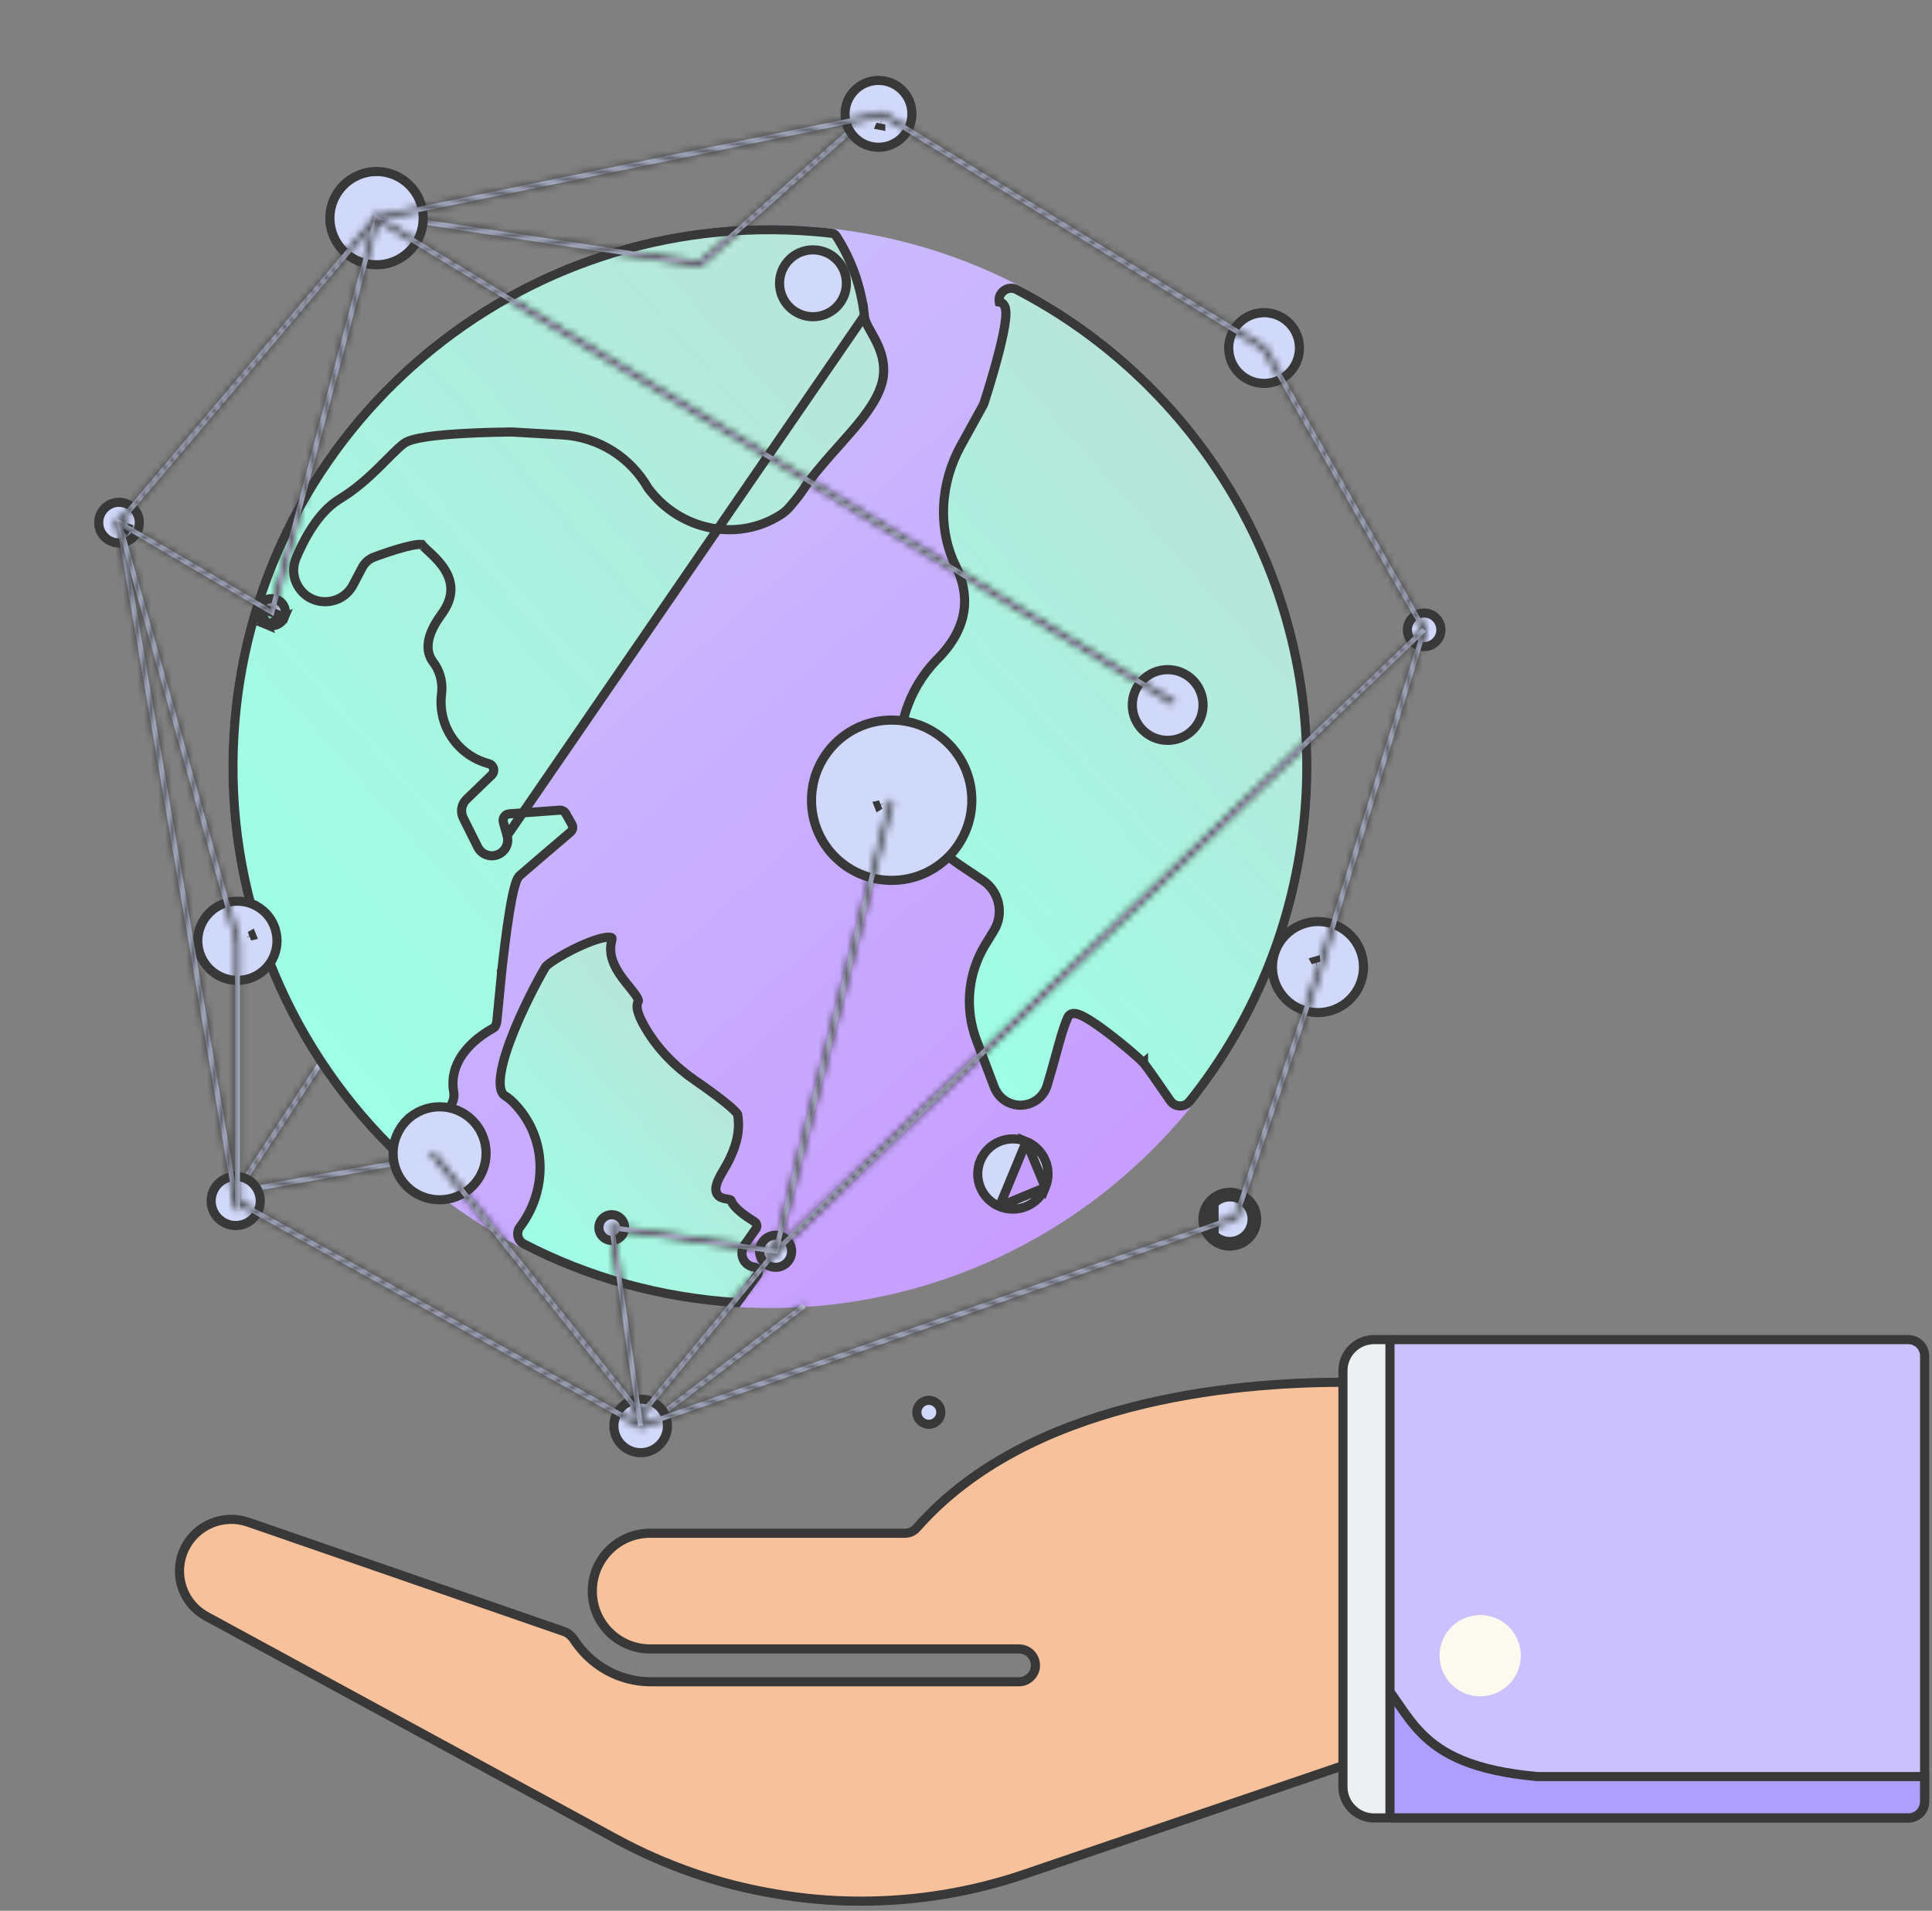 <svg width="275" height="272" viewBox="0 0 275 272" fill="none" xmlns="http://www.w3.org/2000/svg">
<rect x="0" y="0" width="275" height="272" fill="#808080" stroke="none"/>
<path d="M29.397 230.094L29.399 230.095L87.844 261.854C87.844 261.854 87.844 261.854 87.845 261.854C94.805 265.602 102.264 268.191 109.941 269.506L109.947 269.508C114.061 270.253 118.307 270.631 122.519 270.631C130.541 270.631 138.465 269.323 146.02 266.726L146.021 266.725L200.221 248.254V197.075L199.16 197.013L199.16 197.013L199.15 197.012C197.494 196.89 194.713 196.766 191.14 196.766C183.203 196.766 171.996 197.442 160.79 200.372C149.582 203.303 138.432 208.476 130.537 217.429C130.077 217.969 129.494 218.256 128.788 218.256H92.539C87.983 218.256 84.308 221.931 84.308 226.486C84.308 228.77 85.209 230.811 86.729 232.331L86.27 232.791L86.729 232.331C88.189 233.79 90.256 234.726 92.539 234.726H145.036C146.342 234.726 147.386 235.77 147.386 237.076C147.386 238.36 146.293 239.4 145.036 239.4H92.663C88.219 239.4 84.114 237.146 81.667 233.349C81.287 232.814 80.826 232.437 80.29 232.244C80.288 232.243 80.287 232.243 80.286 232.243L35.325 216.68C35.325 216.68 35.324 216.68 35.324 216.68C31.756 215.467 27.885 217.088 26.266 220.472L26.264 220.476C25.78 221.469 25.55 222.574 25.55 223.644C25.55 226.248 26.942 228.768 29.397 230.094Z" fill="#F7C19B" stroke="#383838" stroke-width="1.3"/>
<path d="M271.626 190.692H198.498C197.221 190.692 196.18 191.727 196.173 193.019C196.173 193.02 196.173 193.02 196.173 193.021L196.173 256.458C196.173 257.745 197.218 258.784 198.498 258.784H271.626C272.912 258.784 273.951 257.739 273.951 256.458V193.017C273.951 191.731 272.906 190.692 271.626 190.692Z" fill="#CBC1FF" stroke="#383838" stroke-width="1.3"/>
<path d="M196.19 238.768V256.467C196.19 257.745 197.226 258.775 198.498 258.775H271.634C272.912 258.775 273.942 257.739 273.942 256.467V252.894H218.845H218.816L218.786 252.891C209.7 252.068 205.277 249.72 202.341 246.744C201.002 245.387 199.988 243.914 199.001 242.478C198.922 242.363 198.843 242.248 198.764 242.134C197.968 240.98 197.167 239.849 196.19 238.768Z" fill="#AE9EFF" stroke="#383838" stroke-width="1.3"/>
<path d="M204.908 235.686C204.908 238.883 207.494 241.468 210.69 241.468C213.887 241.468 216.472 238.874 216.472 235.686C216.472 232.49 213.887 229.904 210.69 229.904C207.494 229.904 204.908 232.499 204.908 235.686Z" fill="#FCFAEE"/>
<path d="M197.848 190.692H195.576C193.13 190.692 191.153 192.676 191.153 195.125V254.351C191.153 256.8 193.138 258.784 195.576 258.784H197.848V190.692Z" fill="#ECF0F1" stroke="#383838" stroke-width="1.3"/>
<path d="M186.534 113.634C188.436 81.133 169.924 52.178 142.115 39.217C135.008 35.916 127.314 33.647 119.188 32.638C117.507 32.427 115.804 32.271 114.092 32.171C71.59 29.683 35.129 62.112 32.647 104.62C31.284 127.896 40.389 149.351 55.889 164.42C60.595 168.979 65.875 172.957 71.636 176.223C81.554 181.858 92.908 185.351 105.071 186.063L105.246 186.074C130.007 187.467 152.695 177.016 167.799 159.625C178.584 147.236 185.493 131.303 186.534 113.634Z" fill="url(#paint0_linear_334_15)"/>
<path d="M107.603 174.907L107.603 174.906C107.825 174.591 107.744 174.142 107.397 173.912C106.797 173.542 106.073 173.062 105.456 172.558C105.146 172.305 104.852 172.036 104.611 171.762C104.378 171.497 104.16 171.189 104.051 170.853C104.046 170.839 104.044 170.835 104.026 170.823C103.992 170.801 103.923 170.77 103.787 170.739C103.689 170.717 103.595 170.701 103.482 170.683C103.43 170.674 103.373 170.665 103.31 170.654C103.136 170.624 102.911 170.58 102.701 170.492C102.481 170.399 102.232 170.241 102.066 169.958C101.901 169.675 101.867 169.354 101.906 169.034C101.98 168.43 102.339 167.629 103.004 166.534C104.281 164.421 104.813 162.742 105.012 161.455C105.207 160.193 105.087 159.276 104.997 158.631C104.99 158.617 104.969 158.58 104.922 158.515C104.838 158.402 104.708 158.255 104.527 158.075C104.166 157.717 103.656 157.28 103.048 156.796C101.836 155.833 100.291 154.729 98.921 153.786L98.92 153.786C96.123 151.855 93.673 149.379 91.924 146.422C91.502 145.709 91.131 144.992 90.909 144.362C90.798 144.048 90.715 143.731 90.69 143.432C90.665 143.14 90.689 142.8 90.865 142.498L90.865 142.498C90.87 142.488 90.882 142.449 90.853 142.34C90.812 142.195 90.713 141.994 90.533 141.723C90.291 141.36 89.976 140.973 89.614 140.528C89.421 140.291 89.214 140.037 88.998 139.761C87.838 138.282 86.463 136.25 87.062 133.945L87.063 133.942C87.113 133.751 87.116 133.631 87.108 133.565C87.104 133.534 87.098 133.517 87.095 133.511C87.092 133.504 87.09 133.502 87.089 133.501C87.084 133.495 86.986 133.408 86.609 133.411C85.876 133.418 84.711 133.761 83.39 134.312C82.095 134.852 80.737 135.554 79.651 136.198C79.108 136.52 78.641 136.823 78.289 137.079C78.112 137.208 77.971 137.32 77.865 137.414C77.813 137.46 77.773 137.499 77.743 137.53C77.728 137.546 77.718 137.558 77.71 137.567C77.706 137.572 77.703 137.576 77.701 137.578C77.7 137.581 77.699 137.582 77.699 137.582L77.698 137.583C77.299 138.168 74.95 142.361 73.18 146.707C72.295 148.879 71.574 151.044 71.304 152.79C71.169 153.665 71.155 154.391 71.264 154.943C71.371 155.486 71.584 155.798 71.859 155.968C72.415 156.304 72.958 156.788 73.472 157.366C77.98 162.311 77.85 169.616 74.018 174.65C73.409 175.452 73.677 176.619 74.578 177.086C83.725 181.814 94 184.752 104.946 185.424L107.83 181.458C107.83 181.457 107.831 181.457 107.832 181.456C108.142 181.015 107.87 180.428 107.356 180.369L107.356 180.369L107.348 180.368C106.242 180.229 105.543 179.264 105.609 178.272C105.629 177.941 105.728 177.563 105.972 177.232L107.603 174.907Z" fill="url(#paint1_linear_334_15)" stroke="#383838" stroke-width="1.3"/>
<path d="M123.027 44.952L123.033 45.006C123.091 45.551 123.377 46.135 123.671 46.681C123.783 46.888 123.898 47.095 124.017 47.306C124.238 47.702 124.469 48.114 124.699 48.577C125.389 49.962 125.962 51.593 125.732 53.528C125.498 55.454 124.403 57.391 122.839 59.429C121.806 60.775 120.615 62.11 119.385 63.489C118.745 64.206 118.095 64.935 117.451 65.683C115.59 67.845 114.997 68.696 114.508 69.426C114.48 69.467 114.453 69.508 114.426 69.548C114.001 70.184 113.613 70.765 112.294 72.284L112.291 72.287C111.89 72.755 111.256 73.233 110.424 73.689L110.419 73.692C104.476 77.024 96.929 75.333 92.638 69.972L92.637 69.971L92.304 69.557L92.293 69.544L92.283 69.532C92.268 69.515 92.253 69.493 92.246 69.48L92.24 69.469L92.234 69.458C89.719 65.058 85.153 62.207 80.083 61.91L80.082 61.91L72.9 61.496L72.837 61.492L72.819 61.495C72.812 61.494 72.804 61.494 72.796 61.494C72.781 61.494 72.761 61.494 72.738 61.496C72.224 61.5 69.011 61.525 65.671 61.723C63.972 61.824 62.227 61.969 60.781 62.182C60.059 62.288 59.398 62.413 58.849 62.561C58.321 62.704 57.821 62.887 57.48 63.145L57.479 63.146C56.956 63.544 56.385 64.087 55.774 64.694C55.544 64.922 55.308 65.159 55.065 65.404C54.649 65.823 54.21 66.265 53.734 66.728C52.238 68.183 50.461 69.761 48.322 71.053L48.322 71.053C46.745 72.008 45.453 73.517 44.438 75.06C43.419 76.609 42.65 78.236 42.133 79.473L42.13 79.48L42.128 79.487C41.955 79.931 41.828 80.415 41.805 80.922C41.744 81.988 42.064 83.048 42.743 83.921C44.724 86.49 48.717 86.147 50.248 83.276L50.249 83.273L51.554 80.797L51.556 80.795C51.918 80.099 52.533 79.562 53.266 79.293L53.268 79.293C54.438 78.859 56.151 78.262 57.629 77.876C58.372 77.682 59.027 77.549 59.513 77.509C59.758 77.489 59.926 77.496 60.026 77.515C60.031 77.516 60.036 77.517 60.04 77.517C60.183 77.708 60.391 77.909 60.586 78.092C60.692 78.192 60.799 78.29 60.91 78.392C61.07 78.539 61.239 78.694 61.431 78.877C62.054 79.469 62.744 80.19 63.279 81.036C63.812 81.878 64.176 82.82 64.181 83.864C64.186 84.9 63.837 86.103 62.826 87.474C61.652 89.064 61.091 90.398 60.959 91.523C60.825 92.668 61.141 93.553 61.628 94.201L61.633 94.207L61.633 94.207C62.537 95.381 62.975 96.834 62.888 98.319C62.879 98.476 62.87 98.622 62.853 98.739L62.852 98.748L62.852 98.748C62.272 103.23 65.091 107.477 69.466 108.677L69.553 108.704L69.566 108.709L69.579 108.712C70.282 108.9 70.525 109.789 69.988 110.318C69.988 110.319 69.987 110.32 69.987 110.32L66.395 113.787L66.39 113.791C65.688 114.482 65.502 115.525 65.924 116.409L65.929 116.419L65.929 116.419L68 120.573L68.002 120.578C68.24 121.045 68.63 121.435 69.141 121.646C70.879 122.369 72.704 120.776 72.185 118.951L123.027 44.952ZM123.027 44.952L123.03 44.915C122.587 40.881 121.221 36.995 119.032 33.604L119.03 33.601C118.889 33.379 118.659 33.234 118.416 33.206L118.413 33.206C116.971 33.035 115.511 32.912 114.046 32.826C71.903 30.359 35.749 62.514 33.288 104.664L33.288 104.664C31.96 127.36 40.664 148.31 55.57 163.206L55.572 163.209C55.827 163.465 56.231 163.527 56.563 163.356C58.674 162.241 60.845 160.906 62.411 159.488C64.018 158.032 64.796 156.666 64.584 155.472C64.123 152.885 65.163 150.803 66.47 149.296C67.77 147.798 69.374 146.817 70.191 146.373C70.388 146.265 70.529 146.09 70.588 145.891L70.588 145.891L70.591 145.882L70.683 145.586L70.683 145.586C70.698 145.538 70.71 145.482 70.719 145.407L71.375 138.703L71.375 138.701L72.022 138.766C71.375 138.701 71.375 138.701 71.375 138.701L71.375 138.701L71.375 138.699L71.376 138.692L71.379 138.664L71.39 138.557C71.399 138.464 71.414 138.327 71.432 138.152C71.469 137.803 71.524 137.303 71.592 136.701C71.73 135.496 71.925 133.877 72.155 132.226C72.385 130.578 72.652 128.886 72.934 127.537C73.075 126.865 73.223 126.263 73.375 125.79C73.451 125.554 73.533 125.336 73.622 125.152C73.704 124.982 73.82 124.779 73.988 124.63C74.795 123.912 78.292 120.931 80.234 119.275C80.647 118.923 80.99 118.631 81.221 118.434L81.227 118.429C81.339 118.335 81.427 118.203 81.478 118.044C81.548 117.818 81.521 117.569 81.412 117.371C81.411 117.371 81.411 117.37 81.411 117.37L80.537 115.816L80.537 115.816L80.533 115.808C80.357 115.486 80.013 115.298 79.636 115.329L79.631 115.329L72.489 115.852L72.484 115.852C71.894 115.891 71.481 116.468 71.649 117.055L71.65 117.057L72.184 118.95L123.027 44.952ZM60.084 77.53C60.084 77.53 60.083 77.529 60.078 77.528C60.082 77.529 60.084 77.53 60.084 77.53Z" fill="url(#paint2_linear_334_15)" stroke="#383838" stroke-width="1.3"/>
<path d="M162.769 151.315C162.997 151.572 163.52 152.292 164.178 153.225C164.851 154.179 165.695 155.398 166.583 156.689C167.233 157.633 168.612 157.684 169.326 156.792C178.86 144.882 184.918 129.989 185.884 113.596C187.704 82.498 170.684 54.68 144.71 41.225L144.71 41.225C143.462 40.578 142.009 41.643 142.235 42.959C142.236 42.969 142.238 42.979 142.24 42.988C142.475 43.019 142.683 43.136 142.838 43.318C143.009 43.52 143.086 43.766 143.125 43.969C143.206 44.382 143.189 44.919 143.129 45.488C143.006 46.65 142.671 48.204 142.274 49.785C141.477 52.957 140.395 56.361 140.109 57.248C140.05 57.437 139.976 57.607 139.89 57.77L139.89 57.771L139.884 57.781L136.783 63.407L136.783 63.407C133.835 68.754 133.395 75.249 136.088 80.675L136.09 80.677C136.961 82.453 137.509 84.519 137.23 86.759C136.951 89.005 135.849 91.357 133.538 93.713L133.523 93.729L133.506 93.744C133.455 93.79 133.421 93.825 133.375 93.875C133.344 93.908 133.307 93.948 133.254 94.001C125.061 102.562 126.764 116.51 136.611 123.121C136.611 123.121 136.611 123.121 136.612 123.121L139.9 125.327L139.9 125.327C142.247 126.901 142.942 130.038 141.478 132.461L141.476 132.464L140.236 134.491C140.236 134.492 140.235 134.492 140.235 134.492C137.751 138.578 137.296 143.577 138.985 148.046L141.52 154.744C141.52 154.744 141.52 154.745 141.52 154.746C141.765 155.377 142.154 155.929 142.658 156.37C144.846 158.243 148.239 157.25 149.064 154.479L149.064 154.478C149.59 152.718 149.994 151.248 150.342 149.98C150.47 149.515 150.59 149.076 150.706 148.661C151.135 147.126 151.51 145.893 151.993 144.807C152.126 144.506 152.385 144.343 152.647 144.289C152.874 144.243 153.099 144.277 153.278 144.321C153.643 144.411 154.073 144.614 154.513 144.861C155.41 145.363 156.541 146.152 157.662 146.999C158.79 147.85 159.929 148.774 160.849 149.557C161.753 150.326 162.485 150.991 162.769 151.315ZM162.769 151.315C162.769 151.314 162.768 151.314 162.768 151.313L162.282 151.745L162.77 151.316C162.77 151.316 162.769 151.315 162.769 151.315ZM142.027 42.983L142.027 42.983L142.027 42.983Z" fill="url(#paint3_linear_334_15)" stroke="#383838" stroke-width="1.3"/>
<mask id="path-10-inside-1_334_15" fill="white">
<path d="M99.693 37.961L123.617 16.843L123.148 16.312L99.48 37.217L57.405 30.806L57.298 31.506L99.693 37.961Z"/>
</mask>
<path d="M99.693 37.961L123.617 16.843L123.148 16.312L99.48 37.217L57.405 30.806L57.298 31.506L99.693 37.961Z" fill="#D1D9FA"/>
<path d="M99.693 37.961L100.553 38.935L100.098 39.337L99.497 39.246L99.693 37.961ZM123.617 16.843L124.591 15.983L125.453 16.957L124.477 17.818L123.617 16.843ZM123.148 16.312L122.287 15.338L123.262 14.477L124.122 15.451L123.148 16.312ZM99.48 37.217L100.341 38.191L99.885 38.594L99.284 38.502L99.48 37.217ZM57.405 30.806L56.119 30.611L56.315 29.326L57.6 29.521L57.405 30.806ZM57.298 31.506L57.103 32.791L55.818 32.596L56.013 31.311L57.298 31.506ZM98.832 36.986L122.757 15.869L124.477 17.818L100.553 38.935L98.832 36.986ZM122.643 17.704L122.174 17.173L124.122 15.451L124.591 15.983L122.643 17.704ZM124.008 17.286L100.341 38.191L98.62 36.243L122.287 15.338L124.008 17.286ZM99.284 38.502L57.209 32.092L57.6 29.521L99.676 35.932L99.284 38.502ZM58.69 31.002L58.584 31.701L56.013 31.311L56.119 30.611L58.69 31.002ZM57.494 30.221L99.888 36.676L99.497 39.246L57.103 32.791L57.494 30.221Z" fill="#383838" mask="url(#path-10-inside-1_334_15)"/>
<mask id="path-12-inside-2_334_15" fill="white">
<path d="M32.923 170.147L57.294 165.77L57.627 165.711L57.502 165.02L56.654 165.172L34.402 169.164L45.562 152.092C45.417 151.878 45.275 151.664 45.134 151.449L32.923 170.147Z"/>
</mask>
<path d="M32.923 170.147L57.294 165.77L57.627 165.711L57.502 165.02L56.654 165.172L34.402 169.164L45.562 152.092C45.417 151.878 45.275 151.664 45.134 151.449L32.923 170.147Z" fill="#D1D9FA"/>
<path d="M32.923 170.147L33.153 171.426L30.187 171.959L31.834 169.436L32.923 170.147ZM57.294 165.77L57.065 164.49L57.066 164.49L57.294 165.77ZM57.627 165.711L58.906 165.481L59.136 166.762L57.855 166.99L57.627 165.711ZM57.502 165.02L57.273 163.74L58.552 163.511L58.782 164.79L57.502 165.02ZM56.654 165.172L56.884 166.452L56.884 166.452L56.654 165.172ZM34.402 169.164L34.631 170.443L31.664 170.975L33.313 168.452L34.402 169.164ZM45.562 152.092L46.638 151.363L47.123 152.079L46.65 152.803L45.562 152.092ZM45.134 151.449L44.045 150.738L45.133 149.073L46.222 150.737L45.134 151.449ZM32.693 168.867L57.065 164.49L57.524 167.049L33.153 171.426L32.693 168.867ZM57.066 164.49L57.398 164.431L57.855 166.99L57.523 167.05L57.066 164.49ZM56.347 165.94L56.223 165.25L58.782 164.79L58.906 165.481L56.347 165.94ZM57.732 166.299L56.884 166.452L56.424 163.893L57.273 163.74L57.732 166.299ZM56.884 166.452L34.631 170.443L34.172 167.884L56.425 163.893L56.884 166.452ZM33.313 168.452L44.473 151.38L46.65 152.803L35.49 169.875L33.313 168.452ZM44.485 152.82C44.337 152.601 44.19 152.381 44.046 152.161L46.222 150.737C46.359 150.947 46.498 151.156 46.638 151.363L44.485 152.82ZM46.222 152.16L34.011 170.857L31.834 169.436L44.045 150.738L46.222 152.16Z" fill="#383838" mask="url(#path-12-inside-2_334_15)"/>
<mask id="path-14-inside-3_334_15" fill="white">
<path d="M114.676 186.159L114.253 185.602L93.812 201.111L94.235 201.668L114.676 186.159Z"/>
</mask>
<path d="M114.676 186.159L114.253 185.602L93.812 201.111L94.235 201.668L114.676 186.159Z" fill="#D1D9FA"/>
<path d="M114.676 186.159L115.711 185.373L116.497 186.409L115.462 187.195L114.676 186.159ZM114.253 185.602L113.467 184.566L114.503 183.781L115.289 184.816L114.253 185.602ZM93.812 201.111L92.777 201.896L91.991 200.861L93.027 200.075L93.812 201.111ZM94.235 201.668L95.021 202.704L93.985 203.49L93.199 202.454L94.235 201.668ZM113.64 186.945L113.217 186.388L115.289 184.816L115.711 185.373L113.64 186.945ZM115.039 186.638L94.598 202.146L93.027 200.075L113.467 184.566L115.039 186.638ZM94.848 200.325L95.271 200.883L93.199 202.454L92.777 201.896L94.848 200.325ZM93.449 200.632L113.89 185.124L115.462 187.195L95.021 202.704L93.449 200.632Z" fill="#383838" mask="url(#path-14-inside-3_334_15)"/>
<path d="M126.92 102.503C120.619 102.503 115.51 107.611 115.51 113.913C115.51 120.214 120.619 125.322 126.92 125.322C133.221 125.322 138.329 120.214 138.329 113.913C138.329 107.611 133.221 102.503 126.92 102.503Z" fill="#D1D9FA" stroke="#383838" stroke-width="1.3"/>
<path d="M166.207 95.322C163.426 95.322 161.172 97.576 161.172 100.357C161.172 103.137 163.426 105.391 166.207 105.391C168.987 105.391 171.241 103.137 171.241 100.357C171.241 97.576 168.987 95.322 166.207 95.322Z" fill="#D1D9FA" stroke="#383838" stroke-width="1.3"/>
<path d="M174.959 50.348L174.959 50.349C175.404 53.093 177.99 54.957 180.735 54.512C183.48 54.066 185.343 51.48 184.898 48.736C184.452 45.991 181.866 44.127 179.122 44.573L179.018 43.931L179.122 44.573C176.377 45.018 174.513 47.604 174.959 50.348Z" fill="#D1D9FA" stroke="#383838" stroke-width="1.3"/>
<path d="M125.043 11.446C122.414 11.446 120.283 13.577 120.283 16.206C120.283 18.835 122.414 20.966 125.043 20.966C127.672 20.966 129.803 18.835 129.803 16.206C129.803 13.577 127.672 11.446 125.043 11.446Z" fill="#D1D9FA" stroke="#383838" stroke-width="1.3"/>
<path d="M115.719 35.565C113.091 35.565 110.959 37.696 110.959 40.325C110.959 42.954 113.091 45.085 115.719 45.085C118.348 45.085 120.479 42.954 120.479 40.325C120.479 37.696 118.348 35.565 115.719 35.565Z" fill="#D1D9FA" stroke="#383838" stroke-width="1.3"/>
<path d="M53.597 24.417C49.932 24.417 46.96 27.389 46.96 31.054C46.96 34.72 49.932 37.691 53.597 37.691C57.263 37.691 60.234 34.72 60.234 31.054C60.234 27.389 57.263 24.417 53.597 24.417Z" fill="#D1D9FA" stroke="#383838" stroke-width="1.3"/>
<path d="M35.95 128.714L36.199 128.113L35.95 128.714ZM35.95 128.714C33.074 127.522 29.776 128.888 28.585 131.764L28.585 131.764C27.394 134.64 28.759 137.937 31.636 139.129C34.512 140.32 37.809 138.954 39 136.078L39 136.078C40.192 133.202 38.826 129.905 35.95 128.714ZM39.6 136.327L39.6 136.327L39.6 136.327ZM39.601 136.327L39.601 136.327L39.601 136.327Z" fill="#D1D9FA" stroke="#383838" stroke-width="1.3"/>
<path d="M33.551 167.468C31.622 167.468 30.057 169.032 30.057 170.962C30.057 172.891 31.622 174.455 33.551 174.455C35.481 174.455 37.045 172.891 37.045 170.962C37.045 169.032 35.481 167.468 33.551 167.468Z" fill="#D1D9FA" stroke="#383838" stroke-width="1.3"/>
<path d="M57.89 159.491C60.475 156.906 64.666 156.906 67.251 159.491C69.836 162.076 69.836 166.267 67.251 168.852C64.666 171.437 60.475 171.437 57.89 168.852C55.305 166.267 55.305 162.076 57.89 159.491C57.89 159.491 57.89 159.491 57.89 159.491ZM57.89 159.491L57.43 159.031L57.89 159.491Z" fill="#D1D9FA" stroke="#383838" stroke-width="1.3"/>
<path d="M91.193 199.166C89.087 199.166 87.38 200.873 87.38 202.979C87.38 205.084 89.087 206.791 91.193 206.791C93.298 206.791 95.005 205.084 95.005 202.979C95.005 200.873 93.298 199.166 91.193 199.166Z" fill="#D1D9FA" stroke="#383838" stroke-width="1.3"/>
<path d="M87.076 172.913C86.065 172.913 85.246 173.732 85.246 174.742C85.246 175.752 86.065 176.571 87.076 176.571C88.086 176.571 88.905 175.752 88.905 174.742C88.905 173.732 88.086 172.913 87.076 172.913Z" fill="#D1D9FA" stroke="#383838" stroke-width="1.3"/>
<path d="M108.788 176.505L108.788 176.505C107.897 177.396 107.897 178.84 108.788 179.731L108.788 179.731C109.678 180.621 111.122 180.621 112.013 179.731L112.013 179.731C112.904 178.84 112.904 177.396 112.013 176.505C111.122 175.615 109.678 175.615 108.788 176.505Z" fill="#D1D9FA" stroke="#383838" stroke-width="1.3"/>
<path d="M131.819 199.383L131.819 199.383C130.902 199.6 130.335 200.518 130.551 201.435C130.768 202.351 131.686 202.919 132.602 202.702L132.603 202.702C133.519 202.486 134.087 201.568 133.87 200.651C133.654 199.735 132.735 199.167 131.819 199.383Z" fill="#D1D9FA" stroke="#383838" stroke-width="1.3"/>
<path d="M172.806 171.308C174.046 170.069 176.057 170.069 177.297 171.308C178.536 172.548 178.536 174.559 177.297 175.799C176.057 177.038 174.046 177.039 172.806 175.799C172.806 175.799 172.806 175.799 172.806 175.799M172.806 171.308L172.347 176.258M172.806 171.308C171.566 172.548 171.566 174.559 172.806 175.799M172.806 171.308V175.799M172.806 175.799L172.347 176.258M172.347 176.258C170.853 174.764 170.853 172.343 172.347 170.849C173.841 169.355 176.262 169.355 177.756 170.849C179.25 172.343 179.25 174.764 177.756 176.258C176.262 177.752 173.841 177.752 172.347 176.258Z" fill="#D1D9FA" stroke="#383838" stroke-width="1.3"/>
<path d="M142.259 171.737L142.259 171.737C139.708 170.681 138.497 167.756 139.553 165.205M142.259 171.737L146.085 162.5C143.534 161.443 140.61 162.655 139.553 165.205M142.259 171.737C144.81 172.794 147.734 171.583 148.791 169.032L148.791 169.032M142.259 171.737L148.791 169.032M139.553 165.205L138.953 164.957L139.553 165.205ZM148.791 169.032C149.847 166.481 148.636 163.557 146.085 162.5L148.791 169.032Z" fill="#D1D9FA" stroke="#383838" stroke-width="1.3"/>
<path d="M37.954 88.924L37.954 88.924C36.971 88.517 36.504 87.39 36.911 86.406L37.954 88.924ZM37.954 88.924C38.937 89.331 40.064 88.864 40.471 87.881L37.954 88.924ZM39.428 85.364C38.445 84.957 37.319 85.423 36.911 86.406L40.471 87.881C40.878 86.898 40.412 85.771 39.428 85.364Z" fill="#D1D9FA" stroke="#383838" stroke-width="1.3"/>
<path d="M16.941 71.504C15.344 71.504 14.049 72.799 14.049 74.396C14.049 75.993 15.344 77.288 16.941 77.288C18.538 77.288 19.833 75.993 19.833 74.396C19.833 72.799 18.538 71.504 16.941 71.504Z" fill="#D1D9FA" stroke="#383838" stroke-width="1.3"/>
<path d="M187.599 131.182C184.021 131.182 181.121 134.083 181.121 137.66C181.121 141.238 184.021 144.138 187.599 144.138C191.176 144.138 194.077 141.238 194.077 137.66C194.077 134.083 191.176 131.182 187.599 131.182Z" fill="#D1D9FA" stroke="#383838" stroke-width="1.3"/>
<path d="M202.713 87.265C201.395 87.265 200.326 88.334 200.326 89.652C200.326 90.971 201.395 92.039 202.713 92.039C204.031 92.039 205.1 90.971 205.1 89.652C205.1 88.334 204.031 87.265 202.713 87.265Z" fill="#D1D9FA" stroke="#383838" stroke-width="1.3"/>
<mask id="path-35-inside-4_334_15" fill="white">
<path d="M91.158 203.359L176.186 173.573L176.239 173.414L188.033 138.466L203.085 89.608L203.014 89.475L180.188 49.285L180.108 49.241L125.698 15.887L53.403 30.735L53.323 30.824L16.56 74.29L16.587 74.449L33.233 171.182L33.383 171.262L91.158 203.359ZM175.637 173.024L91.228 202.589L33.879 170.731L17.322 74.493L53.801 31.364L125.574 16.631L179.674 49.799L202.332 89.696L187.369 138.253L175.637 173.024Z"/>
</mask>
<path d="M91.158 203.359L176.186 173.573L176.239 173.414L188.033 138.466L203.085 89.608L203.014 89.475L180.188 49.285L180.108 49.241L125.698 15.887L53.403 30.735L53.323 30.824L16.56 74.29L16.587 74.449L33.233 171.182L33.383 171.262L91.158 203.359ZM175.637 173.024L91.228 202.589L33.879 170.731L17.322 74.493L53.801 31.364L125.574 16.631L179.674 49.799L202.332 89.696L187.369 138.253L175.637 173.024Z" fill="#D1D9FA"/>
<path d="M91.158 203.359L91.587 204.586L91.037 204.779L90.526 204.496L91.158 203.359ZM176.186 173.573L177.419 173.984L177.217 174.589L176.615 174.8L176.186 173.573ZM176.239 173.414L175.005 173.003L175.007 172.998L176.239 173.414ZM188.033 138.466L189.275 138.849L189.27 138.865L189.264 138.881L188.033 138.466ZM203.085 89.608L204.232 88.996L204.487 89.473L204.327 89.99L203.085 89.608ZM203.014 89.475L204.145 88.833L204.153 88.848L204.161 88.863L203.014 89.475ZM180.188 49.285L180.819 48.149L181.138 48.326L181.318 48.643L180.188 49.285ZM180.108 49.241L179.477 50.377L179.452 50.364L179.429 50.349L180.108 49.241ZM125.698 15.887L125.437 14.613L125.94 14.51L126.378 14.778L125.698 15.887ZM53.403 30.735L52.438 29.865L52.723 29.548L53.141 29.462L53.403 30.735ZM53.323 30.824L52.331 29.984L52.344 29.969L52.358 29.953L53.323 30.824ZM16.56 74.29L15.278 74.503L15.179 73.91L15.568 73.45L16.56 74.29ZM16.587 74.449L15.306 74.67L15.304 74.662L16.587 74.449ZM33.233 171.182L32.625 172.332L32.06 172.033L31.952 171.403L33.233 171.182ZM33.383 171.262L33.991 170.113L34.003 170.119L34.015 170.126L33.383 171.262ZM175.637 173.024L176.868 173.44L176.665 174.041L176.066 174.251L175.637 173.024ZM91.228 202.589L91.658 203.816L91.107 204.009L90.597 203.725L91.228 202.589ZM33.879 170.731L33.248 171.867L32.704 171.565L32.598 170.951L33.879 170.731ZM17.322 74.493L16.04 74.714L15.938 74.117L16.329 73.654L17.322 74.493ZM53.801 31.364L52.809 30.525L53.099 30.181L53.54 30.091L53.801 31.364ZM125.574 16.631L125.313 15.357L125.816 15.254L126.254 15.522L125.574 16.631ZM179.674 49.799L180.354 48.691L180.639 48.865L180.805 49.157L179.674 49.799ZM202.332 89.696L203.463 89.054L203.74 89.543L203.575 90.079L202.332 89.696ZM187.369 138.253L188.611 138.636L188.606 138.653L188.6 138.669L187.369 138.253ZM90.728 202.132L175.756 172.346L176.615 174.8L91.587 204.586L90.728 202.132ZM174.952 173.162L175.005 173.003L177.472 173.825L177.419 173.984L174.952 173.162ZM175.007 172.998L186.801 138.05L189.264 138.881L177.471 173.829L175.007 172.998ZM186.79 138.083L201.843 89.225L204.327 89.99L189.275 138.849L186.79 138.083ZM201.938 90.22L201.867 90.087L204.161 88.863L204.232 88.996L201.938 90.22ZM201.884 90.117L179.057 49.927L181.318 48.643L204.145 88.833L201.884 90.117ZM179.557 50.422L179.477 50.377L180.739 48.104L180.819 48.149L179.557 50.422ZM179.429 50.349L125.019 16.995L126.378 14.778L180.787 48.133L179.429 50.349ZM125.96 17.16L53.664 32.009L53.141 29.462L125.437 14.613L125.96 17.16ZM54.368 31.606L54.289 31.695L52.358 29.953L52.438 29.865L54.368 31.606ZM54.316 31.663L17.553 75.129L15.568 73.45L52.331 29.984L54.316 31.663ZM17.843 74.076L17.869 74.236L15.304 74.662L15.278 74.503L17.843 74.076ZM17.868 74.229L34.514 170.962L31.952 171.403L15.306 74.67L17.868 74.229ZM33.84 170.033L33.991 170.113L32.776 172.411L32.625 172.332L33.84 170.033ZM34.015 170.126L91.789 202.223L90.526 204.496L32.752 172.399L34.015 170.126ZM176.066 174.251L91.658 203.816L90.799 201.362L175.207 171.797L176.066 174.251ZM90.597 203.725L33.248 171.867L34.511 169.595L91.86 201.452L90.597 203.725ZM32.598 170.951L16.04 74.714L18.603 74.273L35.16 170.511L32.598 170.951ZM16.329 73.654L52.809 30.525L54.794 32.204L18.314 75.333L16.329 73.654ZM53.54 30.091L125.313 15.357L125.836 17.904L54.063 32.638L53.54 30.091ZM126.254 15.522L180.354 48.691L178.995 50.907L124.895 17.739L126.254 15.522ZM180.805 49.157L203.463 89.054L201.202 90.338L178.544 50.441L180.805 49.157ZM203.575 90.079L188.611 138.636L186.126 137.87L201.09 89.313L203.575 90.079ZM188.6 138.669L176.868 173.44L174.405 172.609L186.137 137.838L188.6 138.669Z" fill="#383838" mask="url(#path-35-inside-4_334_15)"/>
<path d="M125.358 17.853L125.356 17.723L125.306 17.843L125.358 17.853Z" fill="#D1D9FA" stroke="#383838" stroke-width="1.3"/>
<mask id="path-38-inside-5_334_15" fill="white">
<path d="M91.219 201.943L110.654 178.355L202.952 89.909L202.465 89.395L110.141 177.877L110.123 177.894L91.228 200.827L61.752 163.86L61.203 164.303L91.219 201.943Z"/>
</mask>
<path d="M91.219 201.943L110.654 178.355L202.952 89.909L202.465 89.395L110.141 177.877L110.123 177.894L91.228 200.827L61.752 163.86L61.203 164.303L91.219 201.943Z" fill="#D1D9FA"/>
<path d="M91.219 201.943L92.222 202.769L91.203 204.007L90.203 202.753L91.219 201.943ZM110.654 178.355L109.651 177.528L109.7 177.469L109.755 177.416L110.654 178.355ZM202.952 89.909L203.895 89.014L204.785 89.953L203.851 90.848L202.952 89.909ZM202.465 89.395L201.565 88.457L202.509 87.553L203.408 88.501L202.465 89.395ZM110.141 177.877L109.222 176.957L109.231 176.948L109.241 176.938L110.141 177.877ZM110.123 177.894L109.12 177.068L109.16 177.019L109.204 176.975L110.123 177.894ZM91.228 200.827L92.231 201.654L91.212 202.891L90.212 201.637L91.228 200.827ZM61.752 163.86L60.936 162.848L61.953 162.028L62.768 163.05L61.752 163.86ZM61.203 164.303L60.187 165.113L59.38 164.103L60.387 163.291L61.203 164.303ZM90.216 201.116L109.651 177.528L111.658 179.181L92.222 202.769L90.216 201.116ZM109.755 177.416L202.052 88.97L203.851 90.848L111.554 179.293L109.755 177.416ZM202.008 90.803L201.521 90.29L203.408 88.501L203.895 89.014L202.008 90.803ZM203.364 90.334L111.04 178.815L109.241 176.938L201.565 88.457L203.364 90.334ZM111.06 178.796L111.042 178.814L109.204 176.975L109.222 176.957L111.06 178.796ZM111.126 178.721L92.231 201.654L90.225 200L109.12 177.068L111.126 178.721ZM90.212 201.637L60.736 164.671L62.768 163.05L92.245 200.016L90.212 201.637ZM62.568 164.872L62.019 165.315L60.387 163.291L60.936 162.848L62.568 164.872ZM62.219 163.492L92.236 201.132L90.203 202.753L60.187 165.113L62.219 163.492Z" fill="#383838" mask="url(#path-38-inside-5_334_15)"/>
<path d="M35.596 133.235L35.825 133.186L35.798 133.118L35.596 133.235ZM125.086 114.683L125.258 114.578L125.061 114.62L125.086 114.683Z" fill="#D1D9FA" stroke="#383838" stroke-width="1.3"/>
<path d="M18.024 75.15L18.038 75.129L17.988 75.11L18.024 75.15ZM187.29 136.951L187.277 136.809L187.222 136.825L187.29 136.951Z" fill="#D1D9FA" stroke="#383838" stroke-width="1.3"/>
<mask id="path-42-inside-6_334_15" fill="white">
<path d="M33.454 172.227H34.153V133.879L34.136 133.826L17.507 75.14L38.917 87.686L53.819 31.594L166.941 100.383L167.304 99.79L53.376 30.505L53.261 30.957L38.474 86.615L16.365 73.652L33.454 133.977V172.227Z"/>
</mask>
<path d="M33.454 172.227H34.153V133.879L34.136 133.826L17.507 75.14L38.917 87.686L53.819 31.594L166.941 100.383L167.304 99.79L53.376 30.505L53.261 30.957L38.474 86.615L16.365 73.652L33.454 133.977V172.227Z" fill="#D1D9FA"/>
<path d="M33.454 172.227V173.527H32.154V172.227H33.454ZM34.153 172.227H35.453V173.527H34.153V172.227ZM34.153 133.879L35.387 133.47L35.453 133.669V133.879H34.153ZM34.136 133.826L32.901 134.235L32.892 134.208L32.885 134.181L34.136 133.826ZM17.507 75.14L16.256 75.494L15.375 72.384L18.164 74.018L17.507 75.14ZM38.917 87.686L40.173 88.02L39.734 89.672L38.26 88.808L38.917 87.686ZM53.819 31.594L52.562 31.261L53.009 29.58L54.494 30.484L53.819 31.594ZM166.941 100.383L168.05 101.062L167.373 102.168L166.266 101.494L166.941 100.383ZM167.304 99.79L167.98 98.68L169.094 99.357L168.413 100.469L167.304 99.79ZM53.376 30.505L52.116 30.185L52.55 28.481L54.051 29.395L53.376 30.505ZM53.261 30.957L54.521 31.278L54.517 31.291L53.261 30.957ZM38.474 86.615L39.73 86.949L39.291 88.601L37.817 87.737L38.474 86.615ZM16.365 73.652L15.114 74.007L14.233 70.895L17.022 72.531L16.365 73.652ZM33.454 133.977L34.704 133.622L34.754 133.796V133.977H33.454ZM33.454 170.927H34.153V173.527H33.454V170.927ZM32.853 172.227V133.879H35.453V172.227H32.853ZM32.919 134.288L32.901 134.235L35.369 133.417L35.387 133.47L32.919 134.288ZM32.885 134.181L16.256 75.494L18.758 74.786L35.386 133.472L32.885 134.181ZM18.164 74.018L39.574 86.565L38.26 88.808L16.85 76.262L18.164 74.018ZM37.66 87.353L52.562 31.261L55.075 31.928L40.173 88.02L37.66 87.353ZM54.494 30.484L167.617 99.273L166.266 101.494L53.143 32.705L54.494 30.484ZM165.832 99.705L166.195 99.112L168.413 100.469L168.05 101.062L165.832 99.705ZM166.629 100.901L52.7 31.616L54.051 29.395L167.98 98.68L166.629 100.901ZM54.636 30.826L54.521 31.278L52.001 30.636L52.116 30.185L54.636 30.826ZM54.517 31.291L39.73 86.949L37.218 86.281L52.004 30.623L54.517 31.291ZM37.817 87.737L15.707 74.774L17.022 72.531L39.132 85.494L37.817 87.737ZM17.616 73.298L34.704 133.622L32.203 134.331L15.114 74.007L17.616 73.298ZM34.754 133.977V172.227H32.154V133.977H34.754Z" fill="#383838" mask="url(#path-42-inside-6_334_15)"/>
<mask id="path-44-inside-7_334_15" fill="white">
<path d="M90.839 203.032L91.538 202.925L87.492 175.158L110.655 178.505L110.735 178.204L127.257 114.001L126.584 113.824L110.133 177.726L86.669 174.326L90.839 203.032Z"/>
</mask>
<path d="M90.839 203.032L91.538 202.925L87.492 175.158L110.655 178.505L110.735 178.204L127.257 114.001L126.584 113.824L110.133 177.726L86.669 174.326L90.839 203.032Z" fill="#D1D9FA"/>
<path d="M90.839 203.032L91.034 204.317L89.741 204.514L89.553 203.218L90.839 203.032ZM91.538 202.925L92.825 202.738L93.011 204.016L91.734 204.21L91.538 202.925ZM87.492 175.158L86.206 175.346L85.955 173.622L87.678 173.871L87.492 175.158ZM110.655 178.505L111.912 178.838L111.615 179.957L110.469 179.792L110.655 178.505ZM110.735 178.204L111.994 178.528L111.991 178.537L110.735 178.204ZM127.257 114.001L127.588 112.744L128.838 113.073L128.516 114.325L127.257 114.001ZM126.584 113.824L125.325 113.5L125.651 112.234L126.915 112.567L126.584 113.824ZM110.133 177.726L111.392 178.05L111.101 179.18L109.946 179.012L110.133 177.726ZM86.669 174.326L85.382 174.513L85.132 172.79L86.855 173.039L86.669 174.326ZM90.644 201.746L91.343 201.64L91.734 204.21L91.034 204.317L90.644 201.746ZM90.252 203.113L86.206 175.346L88.779 174.971L92.825 202.738L90.252 203.113ZM87.678 173.871L110.841 177.218L110.469 179.792L87.306 176.445L87.678 173.871ZM109.398 178.172L109.478 177.871L111.991 178.537L111.912 178.838L109.398 178.172ZM109.476 177.88L125.998 113.677L128.516 114.325L111.994 178.528L109.476 177.88ZM126.926 115.259L126.253 115.081L126.915 112.567L127.588 112.744L126.926 115.259ZM127.843 114.148L111.392 178.05L108.874 177.402L125.325 113.5L127.843 114.148ZM109.946 179.012L86.482 175.612L86.855 173.039L110.319 176.439L109.946 179.012ZM87.955 174.139L92.126 202.845L89.553 203.218L85.382 174.513L87.955 174.139Z" fill="#383838" mask="url(#path-44-inside-7_334_15)"/>
<defs>
<linearGradient id="paint0_linear_334_15" x1="58.359" y1="51.524" x2="160.802" y2="166.706" gradientUnits="userSpaceOnUse">
<stop stop-color="#CBC1FF"/>
<stop offset="1" stop-color="#C79DFF"/>
</linearGradient>
<linearGradient id="paint1_linear_334_15" x1="103.365" y1="150.823" x2="73.683" y2="177.223" gradientUnits="userSpaceOnUse">
<stop stop-color="#B9E4D9"/>
<stop offset="1" stop-color="#9DFFE6"/>
</linearGradient>
<linearGradient id="paint2_linear_334_15" x1="129.546" y1="44.429" x2="28.675" y2="134.144" gradientUnits="userSpaceOnUse">
<stop stop-color="#B9E4D9"/>
<stop offset="1" stop-color="#9DFFE6"/>
</linearGradient>
<linearGradient id="paint3_linear_334_15" x1="182.748" y1="75.402" x2="119.647" y2="131.525" gradientUnits="userSpaceOnUse">
<stop stop-color="#B9E4D9"/>
<stop offset="1" stop-color="#9DFFE6"/>
</linearGradient>
</defs>
</svg>
